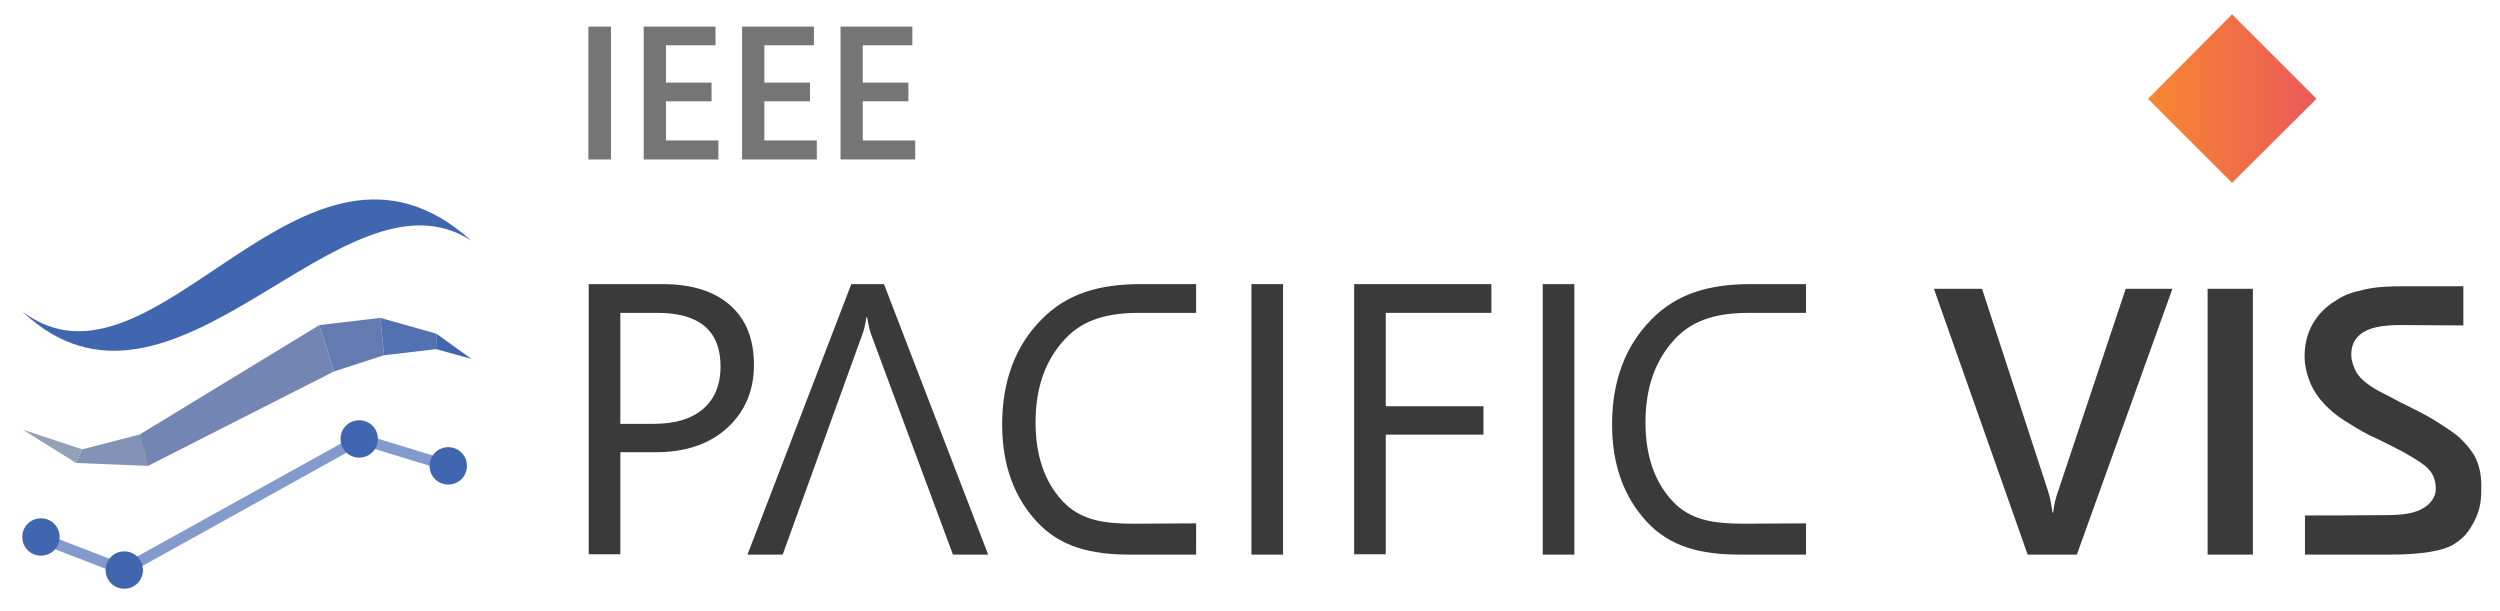 <?xml version="1.0" encoding="utf-8"?>
<!-- Generator: Adobe Illustrator 19.1.0, SVG Export Plug-In . SVG Version: 6.00 Build 0)  -->
<svg version="1.1" id="레이어_1" xmlns="http://www.w3.org/2000/svg" xmlns:xlink="http://www.w3.org/1999/xlink" x="0px"
	 y="0px" viewBox="0 0 696 170" enable-background="new 0 0 696 170" xml:space="preserve">
<g id="XMLID_8_">
	<path id="XMLID_16_" fill="#393A39" d="M172.7,125.9v28.4h-8.8V79.1h20.7c8,0,14.3,2,18.7,5.9c4.4,3.9,6.6,9.4,6.6,16.6
		c0,7.1-2.5,13-7.4,17.5c-4.9,4.5-11.6,6.8-19.9,6.8H172.7z M172.7,87.1v30.9h9.2c6.1,0,10.7-1.4,13.9-4.2c3.2-2.8,4.8-6.7,4.8-11.8
		c0-9.9-5.9-14.9-17.6-14.9H172.7z"/>
	<path id="XMLID_22_" fill="#393A39" d="M333,154.4c-6.6,0-10.3,0-18.6,0c-10.7,0-19.3-2.2-25.7-9.1c-6.4-6.9-9.7-15.9-9.7-27.1
		c0-12,3.6-21.8,10.9-29.2c7.2-7.4,16.4-9.9,27.6-9.9c7.1,0,9.5,0,15.5,0v8c-6.9,0-9.1,0-15.6,0c-8.6,0-15.7,1.6-21,7.4
		c-5.4,5.8-8.1,13.5-8.1,23.1c0,9.2,2.5,16.5,7.5,21.9c5,5.4,11.7,6.3,19.9,6.3c7.6,0,9.9-0.1,17.3-0.1V154.4z"/>
	<path id="XMLID_19_" fill="#393A39" d="M502.8,154.4c-6.6,0-10.3,0-18.6,0c-10.7,0-19.3-2.2-25.7-9.1c-6.4-6.9-9.7-15.9-9.7-27.1
		c0-12,3.6-21.8,10.9-29.2c7.2-7.4,16.4-9.9,27.6-9.9c7.1,0,9.5,0,15.5,0v8c-6.9,0-9.1,0-15.6,0c-8.6,0-15.7,1.6-21,7.4
		c-5.4,5.8-8.1,13.5-8.1,23.1c0,9.2,2.5,16.5,7.5,21.9c5,5.4,11.7,6.3,19.9,6.3c7.6,0,9.9-0.1,17.3-0.1V154.4z"/>
	<path id="XMLID_24_" fill="#393A39" d="M357.2,154.4h-8.8V79.1h8.8V154.4z"/>
	<path id="XMLID_26_" fill="#393A39" d="M415.2,87.1h-29.4v26H413v7.9h-27.2v33.3H377V79.1h38.2V87.1z"/>
	<path id="XMLID_28_" fill="#393A39" d="M438.3,154.4h-8.8V79.1h8.8V154.4z"/>
</g>
<g id="XMLID_135_">
	<path id="XMLID_136_" fill="#757576" d="M170.1,44.4h-6.3v-37h6.3V44.4z"/>
	<path id="XMLID_138_" fill="#757576" d="M200,44.4h-20.8v-37h20v5.2h-13.8V23h12.7v5.2h-12.7v10.9H200V44.4z"/>
	<path id="XMLID_140_" fill="#757576" d="M227.4,44.4h-20.8v-37h20v5.2h-13.8V23h12.7v5.2h-12.7v10.9h14.6V44.4z"/>
	<path id="XMLID_142_" fill="#757576" d="M254.8,44.4H234v-37h20v5.2h-13.8V23h12.7v5.2h-12.7v10.9h14.6V44.4z"/>
</g>
<g id="XMLID_14_">
	<path id="XMLID_30_" fill="#393A39" d="M604.8,80.4l-26.6,74h-13.7l-26.1-74h13.4l18.3,56.1c0.6,1.8,1,3.9,1.3,6.2h0.2
		c0.2-2,0.7-4.1,1.5-6.3l18.7-56H604.8z"/>
	<path id="XMLID_32_" fill="#393A39" d="M627.2,154.4h-12.6v-74h12.6V154.4z"/>
	<path id="XMLID_35_" fill="#393A39" d="M641.7,143.5c3.7,0,15.6,0,23.6-0.1c4.8-0.1,7.1-0.7,9.1-1.8c2.1-1.1,4-3.3,3.7-6.2
		c-0.2-2.6-1.1-3.8-2.1-4.9c-1.1-1.2-2.8-2.2-4.4-3.2c-1.8-1.1-3.3-1.9-5.3-2.9c-2-1-4.3-2.2-6.6-3.2c-2.5-1.3-4.8-2.7-7-4.1
		c-2.2-1.4-4-2.9-5.6-4.6c-1.6-1.7-2.9-3.6-3.8-5.6c-0.9-2.1-1.7-4.9-1.7-7.7c0-3.5,0.8-6.5,2.3-9.1s3.6-4.7,6.2-6.3
		c2.6-1.7,4.2-2.3,8.2-3.2c3.4-0.8,7.3-0.9,10.7-0.9c7.7,0,11.6,0,16.8,0v10.9c-6.5,0-10.8-0.1-17.4-0.1c-5.3,0-9,0.7-11.3,2.6
		c-2.2,1.8-2.5,4-2.5,5.7c0,1.7,0.7,3.4,1.3,4.6s1.7,2.3,3,3.3c1.3,1,2.9,2,4.8,2.9c1.9,0.9,3.9,2.2,6.4,3.3c2.6,1.3,5.2,2.6,7.5,4
		c2.3,1.5,4.2,2.6,6.4,4.3c1.9,1.6,4.3,4.3,5.3,6.5c1,2.2,1.5,4.7,1.5,7.5c0,3.7-0.1,6.3-2,10c-1.7,3.2-2.8,4.4-5.3,6.1
		c-3,2.1-9.5,3.1-18,3.1c-3.9,0-18.9,0-23.8,0V143.5z"/>
</g>
<path id="XMLID_33_" fill="#393A39" d="M246.1,79.1h-9.1l-28.9,75.3h9.8L240,93.3c0.5-1.2,0.9-2.9,1.2-5h0.2c0.4,2.3,0.8,4,1.2,5
	l22.7,61.1h9.8L246.1,79.1z"/>
<path id="XMLID_1_" fill="#393A39" d="M121.4,103.6"/>
<linearGradient id="XMLID_3_" gradientUnits="userSpaceOnUse" x1="597.956" y1="27.46" x2="644.904" y2="27.46">
	<stop  offset="0" style="stop-color:#F68830"/>
	<stop  offset="1" style="stop-color:#EB5959"/>
</linearGradient>
<polygon id="XMLID_53_" fill="url(#XMLID_3_)" points="644.9,27.5 621.4,4 598,27.5 621.4,50.9 "/>
<path fill="#4166B0" d="M6.2,86.7c37,28,78.2-61.9,125-19.7C95.2,43.6,48.1,126.4,6.2,86.7"/>
<g opacity="0.65">
	<g>
		<defs>
			<rect id="SVGID_1_" x="10.8" y="120.5" width="114.4" height="39.8"/>
		</defs>
		<clipPath id="SVGID_2_">
			<use xlink:href="#SVGID_1_"  overflow="visible"/>
		</clipPath>
		<polyline clip-path="url(#SVGID_2_)" fill="none" stroke="#4166B0" stroke-width="3" stroke-miterlimit="10" points="11.4,149.8 
			34.5,158.7 100.3,122.2 124.8,129.7 		"/>
	</g>
</g>
<path fill="#4166B0" d="M119.6,129.7c0,2.9,2.3,5.2,5.2,5.2c2.9,0,5.2-2.3,5.2-5.2c0-2.9-2.3-5.2-5.2-5.2
	C121.9,124.5,119.6,126.8,119.6,129.7"/>
<path fill="#4166B0" d="M94.8,122.2c0,2.9,2.3,5.2,5.2,5.2c2.9,0,5.2-2.3,5.2-5.2c0-2.9-2.3-5.2-5.2-5.2
	C97.1,117,94.8,119.3,94.8,122.2"/>
<path fill="#4166B0" d="M29.4,158.7c0,2.9,2.3,5.2,5.2,5.2c2.9,0,5.2-2.3,5.2-5.2s-2.3-5.2-5.2-5.2
	C31.7,153.5,29.4,155.8,29.4,158.7"/>
<path fill="#4166B0" d="M6.2,149.5c0,2.9,2.3,5.2,5.2,5.2c2.9,0,5.2-2.3,5.2-5.2c0-2.9-2.3-5.2-5.2-5.2
	C8.5,144.3,6.2,146.6,6.2,149.5"/>
<polygon fill="#92A1B6" points="22.9,125.1 6.3,119.6 21.2,128.9 "/>
<polygon fill="#8293B5" points="39.1,120.9 22.9,125.1 21.2,128.9 41.3,129.7 "/>
<polygon fill="#7386B3" points="88.9,90.5 39,120.9 41.2,129.7 93,103.4 "/>
<polygon fill="#637BB1" points="105.9,88.5 88.9,90.5 93,103.4 106.9,98.9 "/>
<polygon fill="#5370B0" points="105.9,88.5 121.5,92.9 121.4,97.2 106.9,98.9 "/>
<polygon fill="#4166B0" points="121.5,92.9 131.2,99.9 121.4,97.2 "/>
</svg>
